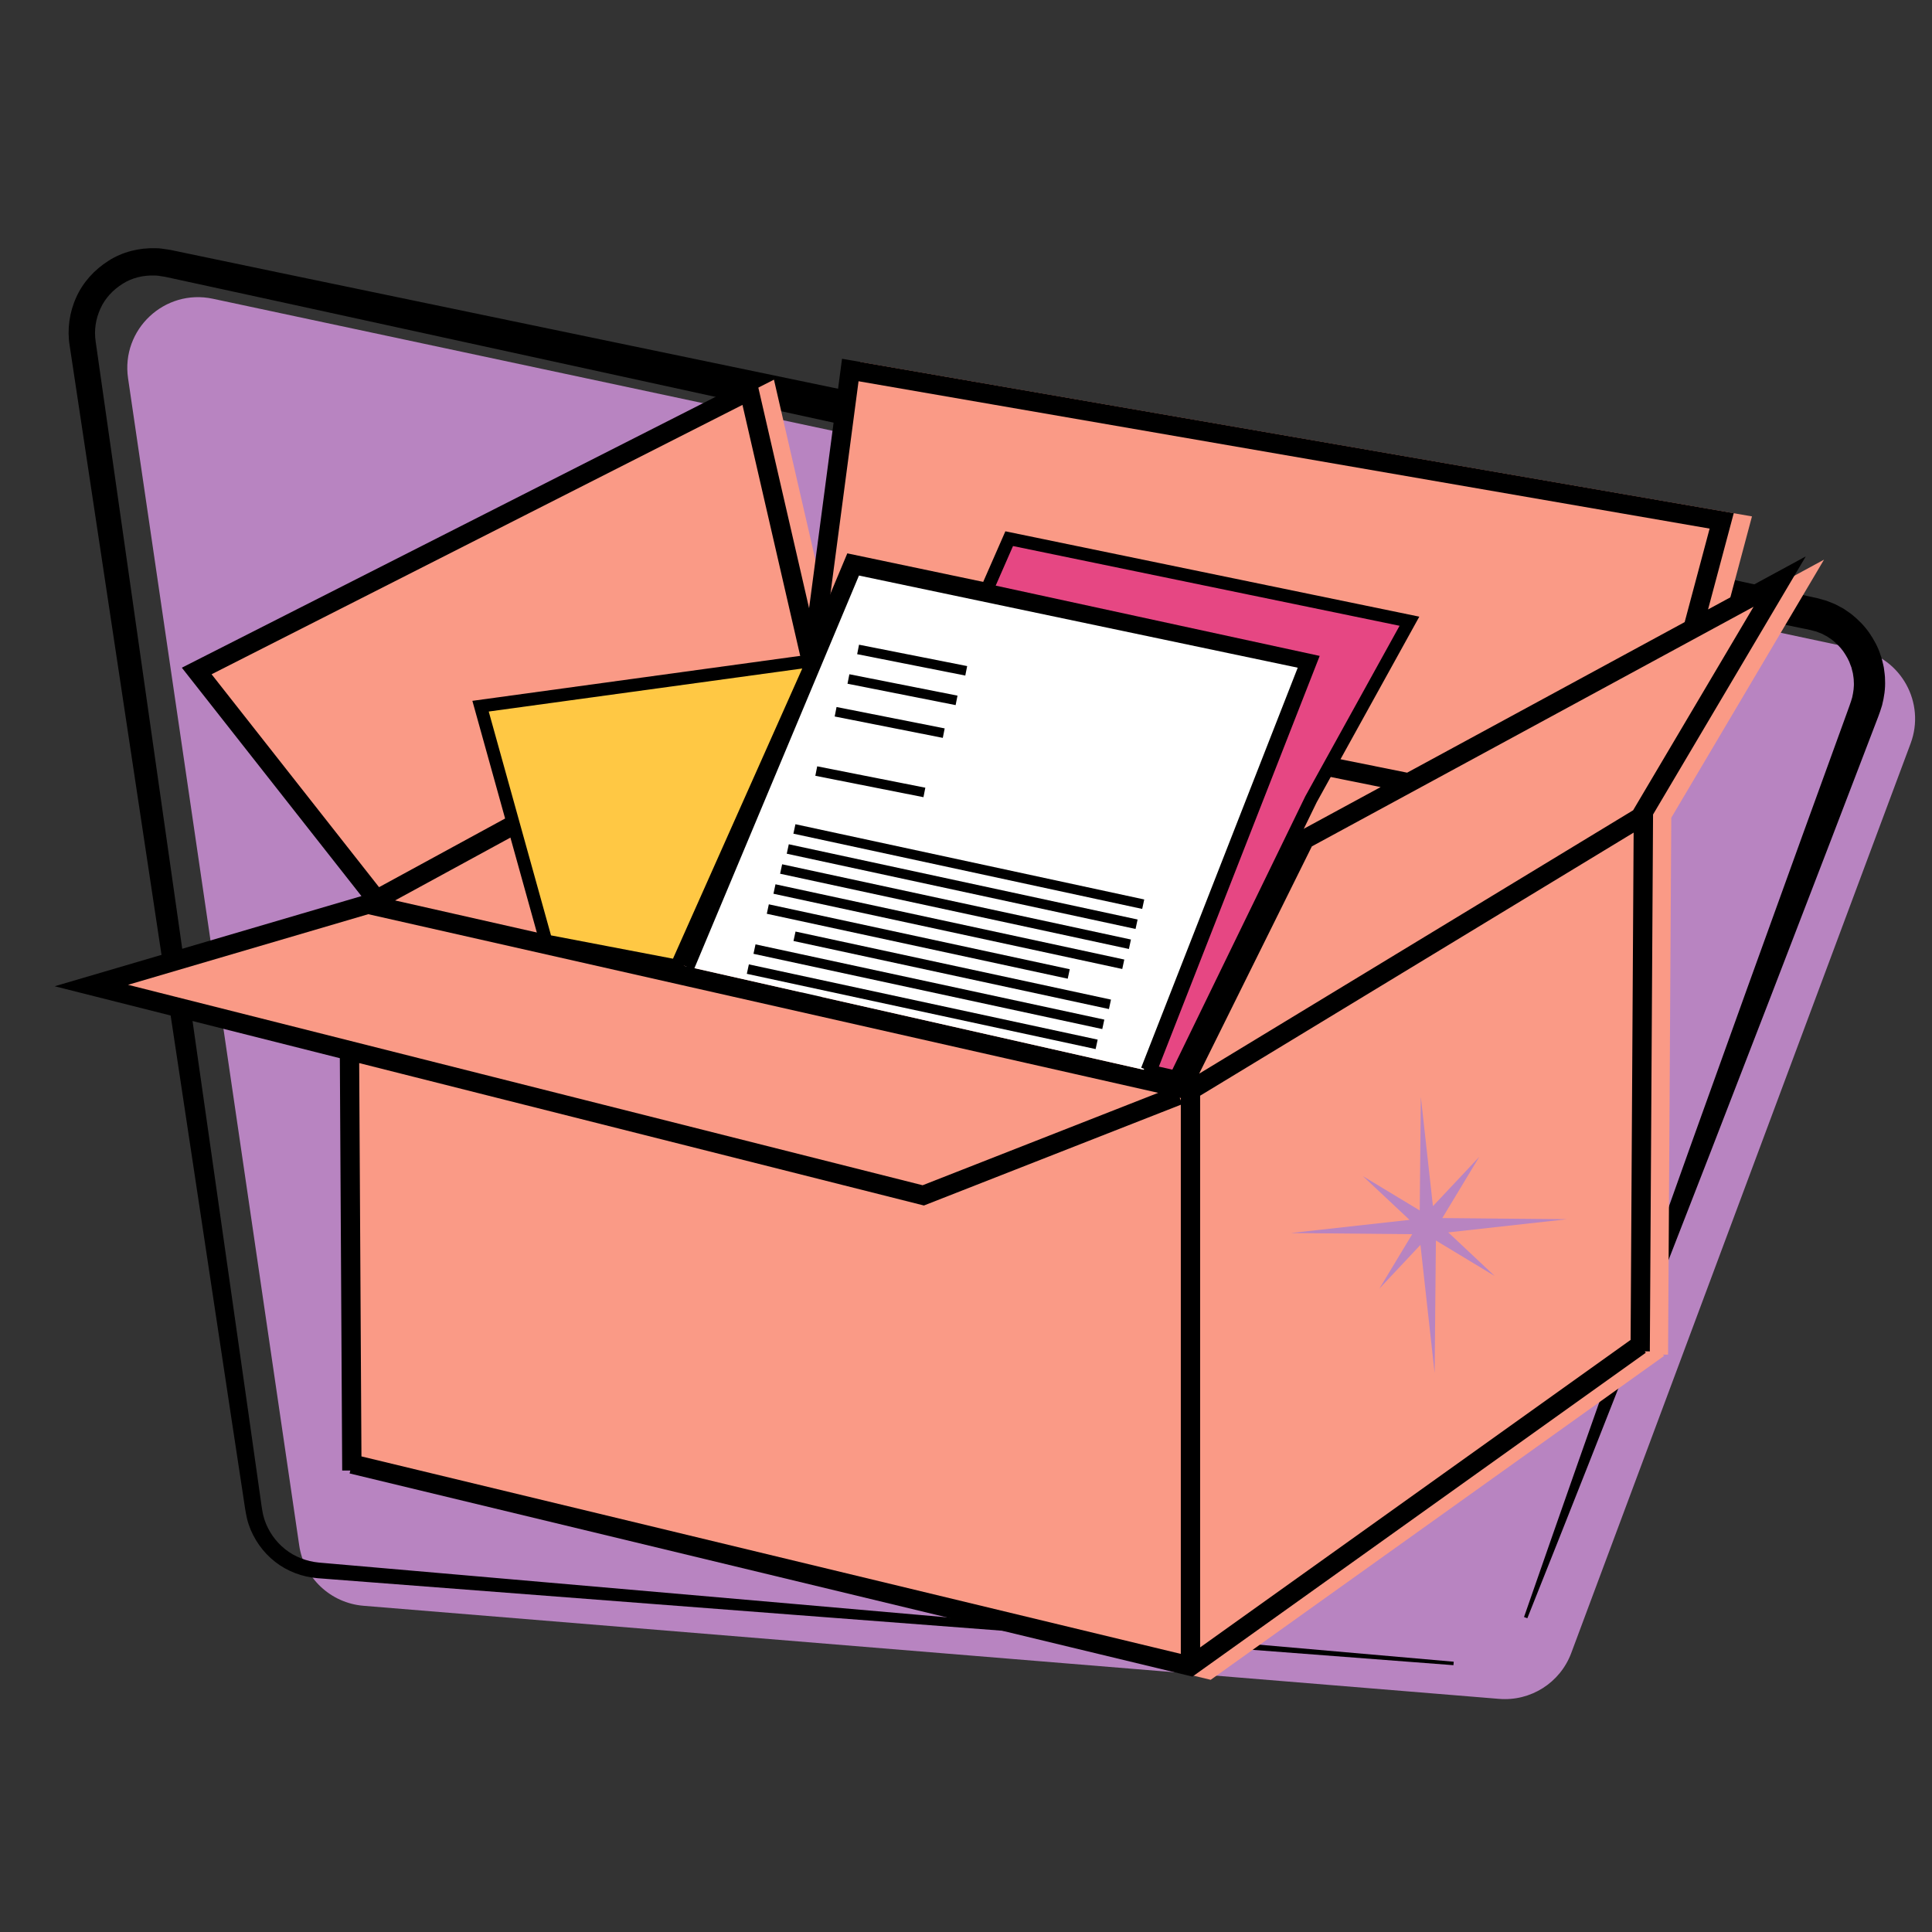 <?xml version="1.0" encoding="utf-8"?>
<!-- Generator: Adobe Illustrator 24.1.3, SVG Export Plug-In . SVG Version: 6.00 Build 0)  -->
<svg version="1.1" id="Layer_1" xmlns="http://www.w3.org/2000/svg" xmlns:xlink="http://www.w3.org/1999/xlink" x="0px" y="0px"
	 viewBox="0 0 600 600" style="enable-background:new 0 0 600 600;" xml:space="preserve">
<rect x="0" y="0" width="600" height="600" fill="#333333" stroke="none"/>
<style type="text/css">
	.st0{fill:#B884C1;}
	.st1{fill:#FA9A86;}
	.st2{fill:#863399;}
	.st3{fill:#E64783;}
	.st4{fill:none;stroke:#000000;stroke-width:6;stroke-miterlimit:10;}
	.st5{fill:#FFDD92;}
	.st6{fill:#FFC844;}
	.st7{fill:#6CCA98;}
	.st8{fill:#1C355E;}
	.st9{fill:#757F9B;}
	.st10{fill:#E74F3D;}
	.st11{fill:#FFFFFF;}
	.st12{fill:#F697B2;}
	.st13{fill:#A9E0C0;}
	.st14{fill:none;stroke:#000000;stroke-width:2;stroke-miterlimit:10;}
	.st15{opacity:0.41;}
	.st16{stroke:#000000;stroke-width:4;stroke-miterlimit:10;}
	.st17{fill:none;stroke:#414042;stroke-width:2;stroke-miterlimit:10;}
	.st18{fill:#52BD8C;}
	.st19{fill:#EC5535;}
	.st20{stroke:#000000;stroke-miterlimit:10;}
	.st21{fill:none;stroke:#000000;stroke-miterlimit:10;}
	.st22{fill:none;stroke:#000000;stroke-width:3;stroke-miterlimit:10;}
	.st23{fill:#FFFFFF;stroke:#000000;stroke-width:6;stroke-miterlimit:10;}
	.st24{fill:none;}
	.st25{fill:none;stroke:#000000;stroke-width:8;stroke-linecap:round;stroke-linejoin:round;stroke-miterlimit:10;}
	.st26{fill-rule:evenodd;clip-rule:evenodd;fill:#E74F3D;}
	.st27{fill-rule:evenodd;clip-rule:evenodd;fill:#6CCA98;}
	.st28{fill-rule:evenodd;clip-rule:evenodd;fill:#E64783;}
	.st29{fill:none;stroke:#000000;stroke-width:12;stroke-miterlimit:10;}
	.st30{fill:none;stroke:#000000;stroke-width:10;stroke-miterlimit:10;}
</style>
<g>
	<path class="st0" d="M465.56,527.6l-352.67-28.91c-10.2-0.84-18.47-8.6-19.96-18.72l-53.16-362.5
		c-2.22-15.16,11.35-27.89,26.34-24.69l511.23,108.92c13.13,2.8,20.71,16.61,16.02,29.19l-105.4,282.49
		C484.51,522.6,475.37,528.41,465.56,527.6z"/>
</g>
<g>
	<path d="M451.38,517.14l-206.16-15.75l-103.08-7.92l-25.77-1.98l-12.88-0.99l-3.22-0.25l-1.61-0.12l-1.77-0.21
		c-2.37-0.36-4.68-1.05-6.85-2.07c-4.36-2.01-8.05-5.4-10.53-9.51c-1.24-2.06-2.21-4.29-2.78-6.63c-0.57-2.45-0.78-4.47-1.13-6.62
		l-3.88-25.55L40.89,235.09L25.48,132.86l-3.85-25.56c-0.81-4.92-0.09-10.3,2.04-14.94c2.08-4.7,5.68-8.62,10-11.35
		c4.31-2.79,9.55-4.08,14.67-3.92c1.29-0.03,2.55,0.24,3.82,0.4c0.68,0.09,1.17,0.21,1.7,0.32l1.58,0.33l6.32,1.32l25.3,5.28
		l202.44,42.06l101.17,21.27l50.54,10.82l50.52,10.94l50.49,11.08l12.62,2.77l6.31,1.38l3.17,0.7l1.91,0.52l0.95,0.27l0.92,0.36
		l1.84,0.74l1.76,0.93l0.87,0.48l0.82,0.56c0.54,0.38,1.1,0.74,1.63,1.14c2.06,1.66,3.94,3.55,5.46,5.71
		c1.48,2.17,2.78,4.5,3.56,7.02l0.32,0.93l0.24,0.96c0.15,0.64,0.32,1.28,0.44,1.92c0.16,1.31,0.4,2.61,0.38,3.93
		c0.13,2.64-0.28,5.27-0.92,7.8c-0.8,2.71-1.57,4.45-2.34,6.52l-4.62,12.07l-9.25,24.14L549.72,310
		c-24.81,64.3-49.82,128.54-75.39,192.56l-1.03-0.38c22.62-65.12,45.79-130.04,69.17-194.88l17.57-48.62l8.82-24.29l4.41-12.15
		c0.71-1.98,1.57-4.23,1.95-5.67c0.36-1.64,0.63-3.31,0.49-4.99c0.02-0.84-0.19-1.66-0.28-2.49c-0.09-0.41-0.21-0.81-0.31-1.22
		l-0.15-0.61l-0.23-0.59c-0.51-1.6-1.38-3.06-2.32-4.43c-0.98-1.36-2.19-2.52-3.48-3.56c-0.34-0.24-0.69-0.46-1.03-0.69l-0.51-0.35
		l-0.55-0.28l-1.1-0.58l-1.16-0.44l-0.58-0.23l-0.61-0.15l-1.21-0.32l-3.15-0.65l-6.33-1.31l-12.66-2.62l-50.62-10.47l-50.59-10.6
		l-50.57-10.72l-101.05-21.82l-202-44.11l-25.26-5.49l-6.31-1.37l-1.58-0.34c-0.53-0.11-1.08-0.24-1.47-0.28
		c-0.86-0.1-1.72-0.34-2.59-0.29c-3.45-0.13-6.98,0.67-9.93,2.57c-2.95,1.84-5.47,4.5-6.89,7.7c-1.45,3.19-2.02,6.68-1.47,10.28
		l3.65,25.59l14.59,102.35l29.18,204.69l3.62,25.59c0.31,2.1,0.57,4.38,0.97,6.13c0.42,1.86,1.18,3.62,2.14,5.26
		c1.94,3.27,4.83,6.01,8.29,7.64c1.72,0.83,3.56,1.4,5.45,1.71l1.44,0.19l1.61,0.14l3.22,0.28l12.87,1.12l25.75,2.24l102.99,8.97
		l205.98,18.04L451.38,517.14z"/>
</g>
<g>
	<path class="st1" d="M536.11,190.27l7.98-29.9l-276.94-47.95l-10.23,77.47l-16.56-71.98L62.13,208.36l55.78,70.93l-95.27,28
		l88.56,22.34l0.73,128.06l2.52-0.01l-0.22,0.91l261.76,63.09l140.78-100.57l-0.31-0.43l1.57,0.01l1-166.73l47.43-80.15
		L536.11,190.27z"/>
</g>
<g>
	<polygon class="st0" points="449.77,382.73 486.64,378.64 447.92,378.28 459.39,359.28 445.01,374.58 441.25,340.63 440.91,375.92 
		423.29,365.28 437.74,378.84 400.85,382.93 438.58,383.29 428.38,400.19 441.13,386.61 445.54,426.41 445.93,385.25 464.2,396.28 	
		"/>
</g>
<g>
	<path d="M513.37,252.95l47.43-80.15l-30.35,16.47l7.98-29.9L261.5,111.42l-10.23,77.47l-16.56-71.98L56.47,207.36l55.78,70.93
		l-95.27,28l88.56,22.34l0.73,128.06l2.52-0.01l-0.22,0.91l261.76,63.09l140.78-100.57l-0.31-0.43l1.57,0.01L513.37,252.95z
		 M249.06,308.22l-126.37-28.58l126.37-68.85V308.22z M255.06,209.41l173.71,35.02l-25.89,14.05l-37.69,76.01l-110.13-24.91V209.41z
		 M366.71,340.98v0.78l-0.33-0.85L366.71,340.98z M372.71,340.28l134.63-81.71l-0.94,157.55l-133.69,95.5V340.28z M507.18,251.64
		l-134.77,81.8l35-70.59l137.18-74.42L507.18,251.64z M266.63,118.4l264.31,45.76l-7.75,29.04l-86.19,46.76L255.4,203.36
		L266.63,118.4z M230.58,125.74l18.05,78.46l-130.91,71.32L65.71,209.4L230.58,125.74z M114.37,283.91l245.32,55.48l-73.16,28.7
		L39.76,305.84L114.37,283.91z M286.93,374.38l79.78-31.29v170.54L112.25,452.3l-0.7-122.15L286.93,374.38z"/>
</g>
<g>
	<polyline class="st11" points="212.7,300 264.95,175.29 407.11,205.15 357.19,332.68 	"/>
	<polygon points="359.98,333.77 354.4,331.59 403.02,207.36 266.76,178.74 215.46,301.16 209.93,298.84 263.14,171.85 411.2,202.94 
			"/>
</g>
<g>
	<polygon class="st6" points="252.44,205.15 149.24,219.32 169.52,292.23 210.18,300 	"/>
	<path d="M211.36,302.26l-43.43-8.3l-21.23-76.31l109.03-14.96L211.36,302.26z M171.12,290.49l37.88,7.24l40.15-90.12l-97.37,13.36
		L171.12,290.49z"/>
</g>
<g>
	<polygon class="st3" points="306.4,183.3 313.41,167.29 437.71,192.93 407.11,248.29 365.19,334.49 357.19,332.68 407.11,205.15 	
		"/>
	<path d="M366.29,336.79l-11.82-2.67l49.92-127.51l-100.81-21.88l8.65-19.73l128.55,26.51l-31.89,57.69L366.29,336.79z
		 M359.9,331.24l4.18,0.95l41.28-84.87l29.29-52.98l-120.05-24.76l-5.38,12.29l100.62,21.83L359.9,331.24z"/>
</g>
<g>
	<rect x="281.72" y="187.83" transform="matrix(0.194 -0.981 0.981 0.194 27.285 443.09)" width="3" height="34.23"/>
</g>
<g>
	<rect x="278.71" y="197" transform="matrix(0.194 -0.981 0.981 0.194 15.873 447.536)" width="3" height="34.23"/>
</g>
<g>
	<rect x="274.73" y="207.16" transform="matrix(0.194 -0.981 0.981 0.194 2.695 451.834)" width="3" height="34.23"/>
</g>
<g>
	<rect x="268.73" y="225.58" transform="matrix(0.194 -0.981 0.981 0.194 -20.219 460.792)" width="3" height="34.23"/>
</g>
<g>
	<rect x="299.26" y="213.92" transform="matrix(0.211 -0.978 0.978 0.211 -25.962 506.444)" width="3" height="110.76"/>
</g>
<g>
	<rect x="297.19" y="220.14" transform="matrix(0.211 -0.978 0.978 0.211 -33.67 509.329)" width="3" height="110.76"/>
</g>
<g>
	<rect x="295.12" y="226.36" transform="matrix(0.211 -0.978 0.978 0.211 -41.382 512.209)" width="3" height="110.76"/>
</g>
<g>
	<rect x="293.05" y="232.58" transform="matrix(0.211 -0.978 0.978 0.211 -49.094 515.088)" width="3" height="110.76"/>
</g>
<g>
	<rect x="283.55" y="244.79" transform="matrix(0.211 -0.978 0.978 0.211 -61.098 509.441)" width="3" height="95.56"/>
</g>
<g>
	<rect x="294.08" y="251.43" transform="matrix(0.211 -0.978 0.978 0.211 -61.524 526.793)" width="3" height="100.17"/>
</g>
<g>
	<rect x="286.84" y="251.23" transform="matrix(0.211 -0.978 0.978 0.211 -72.226 523.734)" width="3" height="110.76"/>
</g>
<g>
	<rect x="284.77" y="257.45" transform="matrix(0.211 -0.978 0.978 0.211 -79.939 526.612)" width="3" height="110.76"/>
</g>
</svg>
